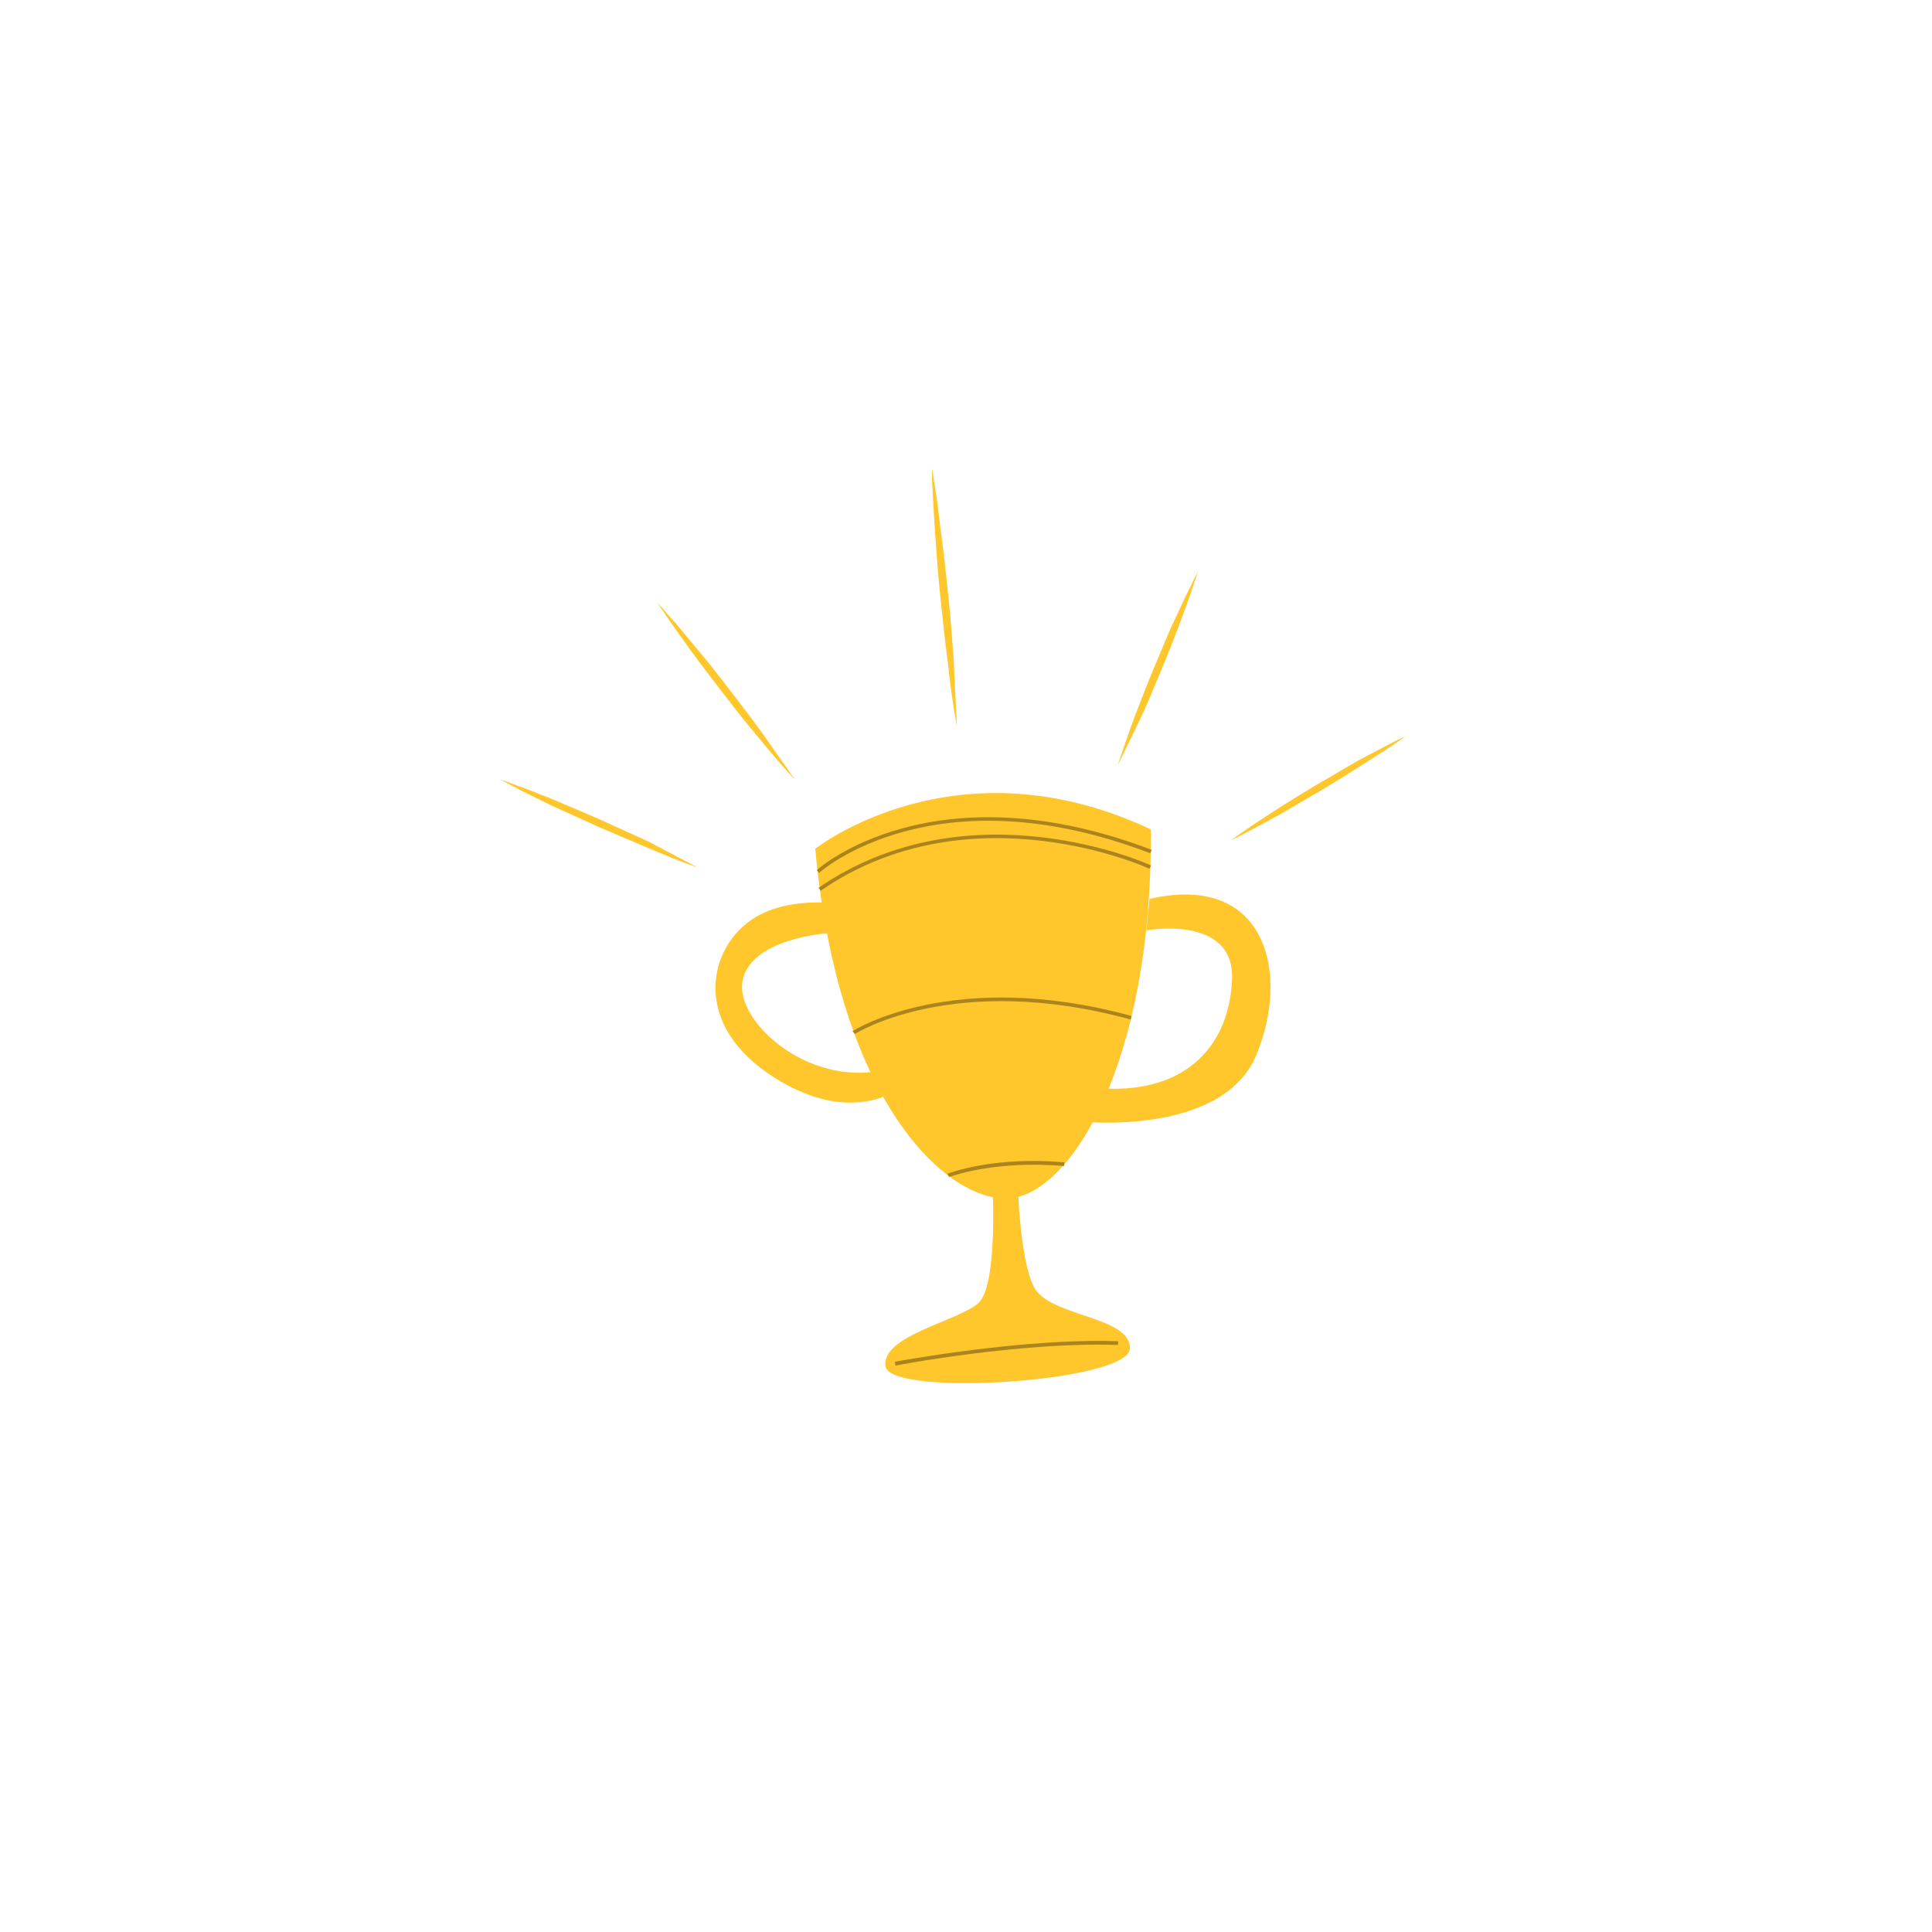 <svg width="500" height="500" viewBox="0 0 500 500" fill="none" xmlns="http://www.w3.org/2000/svg">
<g filter="url(#filter0_d_3465_288)">
<rect x="100" y="91" width="300" height="300" rx="150" fill="white"/>
<path d="M296.689 231.771C296.689 231.771 319.446 227.618 318.854 244.363C318.262 261.108 307.356 273.978 285.347 272.684C280.524 277.331 279.952 281.268 279.952 281.268C279.952 281.268 316.293 285.089 325.095 264.135C333.897 243.18 327.938 216.683 297.512 223.625" fill="#FFC72C"/>
<path d="M213.991 232.558C213.991 232.558 194.466 233.812 192.195 244.711C189.968 255.428 210.197 273.565 230.929 267.365C233.619 273.845 233.427 272.245 233.427 272.245C233.427 272.245 220.908 282.974 200.249 269.779C179.408 256.539 183.097 237.444 193.756 229.562C204.232 221.635 221.545 225.471 221.545 225.471" fill="#FFC72C"/>
<path d="M210.986 210.664C210.986 210.664 247.327 181.87 297.824 205.646C298.349 266.344 277.082 299.399 261.722 301.087C246.545 302.819 217.177 278.375 210.986 210.664Z" fill="#FFC72C"/>
<path d="M256.855 297.958C256.855 297.958 258.327 323.748 253.138 328.306C247.949 332.864 227.981 336.727 229.169 344.589C230.312 352.633 292.043 348.671 292.406 340.024C292.724 331.56 271.501 331.816 267.569 324.062C263.637 316.308 263.335 295.268 263.335 295.268" fill="#FFC72C"/>
<path d="M212.421 221.497L211.822 220.769C251.009 193.834 297.373 214.66 297.878 214.978L297.471 215.849C297.149 215.576 251.152 194.84 212.421 221.497Z" fill="#AA851D"/>
<path d="M211.982 216.925L211.383 216.197C211.656 215.875 241.422 189.359 298.082 210.951L297.675 211.822C241.748 190.41 212.254 216.604 211.982 216.925Z" fill="#AA851D"/>
<path d="M221.229 258.591L220.63 257.862C220.858 257.724 246.61 241.294 292.836 253.933L292.613 254.849C246.936 242.344 221.457 258.452 221.229 258.591Z" fill="#AA851D"/>
<path d="M245.589 295.597L245.218 294.73C245.401 294.774 256.628 290.137 275.438 291.815L275.398 292.776C256.954 291.187 245.772 295.641 245.589 295.597Z" fill="#AA851D"/>
<path d="M231.73 344.437L231.587 343.431C231.998 343.337 264.944 337.205 289.376 338.12L289.335 339.08C264.904 338.166 231.957 344.298 231.73 344.437Z" fill="#AA851D"/>
<path d="M180.501 215.455C176.01 213.971 171.791 212.165 167.389 210.315C162.988 208.464 158.769 206.658 154.551 204.852C150.377 202.863 145.975 201.012 141.801 199.023L135.563 195.948C133.498 194.862 131.434 193.775 129.369 192.689C131.523 193.409 133.816 194.357 135.97 195.076L142.525 197.647C146.927 199.497 151.146 201.303 155.364 203.109C159.538 205.099 163.94 206.949 168.114 208.938C172.059 211.066 176.372 213.283 180.501 215.455Z" fill="#FFC72C"/>
<path d="M205.807 192.899C202.585 189.395 199.408 185.707 196.275 181.837C193.098 178.15 190.149 174.324 187.2 170.498C184.251 166.672 181.302 162.847 178.398 158.838L174.202 152.96C172.772 150.864 171.481 148.996 170.051 146.9C171.753 148.674 173.228 150.587 174.93 152.362L179.582 157.962C182.759 161.649 185.708 165.475 188.657 169.301C191.606 173.126 194.555 176.952 197.46 180.961C200.181 184.925 203.085 188.934 205.807 192.899Z" fill="#FFC72C"/>
<path d="M247.629 179.032C246.638 173.548 245.874 167.926 245.294 162.349C244.53 156.727 243.95 151.149 243.37 145.572C242.789 139.994 242.392 134.462 241.995 128.929L241.491 120.652C241.384 117.908 241.094 115.12 241.215 112.237C241.688 115.071 242.023 117.676 242.497 120.51L243.55 128.92C244.314 134.542 244.894 140.12 245.475 145.697C246.055 151.275 246.452 156.807 246.849 162.34C247.063 167.828 247.415 173.544 247.629 179.032Z" fill="#FFC72C"/>
<path d="M289.222 189.181C290.662 184.874 292.101 180.566 293.724 176.302C295.347 172.039 296.97 167.776 298.775 163.557C300.581 159.339 302.204 155.076 304.149 151.085L306.996 144.985C308.082 142.92 308.985 140.811 310.027 138.93C309.307 141.084 308.587 143.238 307.867 145.392L305.525 151.809C303.902 156.072 302.28 160.336 300.474 164.554C298.668 168.773 297.045 173.036 295.1 177.026C293.156 181.017 291.167 185.191 289.222 189.181Z" fill="#FFC72C"/>
<path d="M318.47 208.549C322.023 205.921 325.715 203.522 329.407 201.123C333.098 198.723 336.745 196.507 340.62 194.152C344.45 191.981 348.097 189.764 351.927 187.593L357.72 184.541C359.726 183.478 361.505 182.553 363.695 181.534C362.01 182.87 360.186 183.978 358.318 185.27L352.803 188.777C349.112 191.177 345.465 193.393 341.59 195.748C337.76 197.919 334.113 200.135 330.282 202.307C326.269 204.434 322.439 206.605 318.47 208.549Z" fill="#FFC72C"/>
</g>
<defs>
<filter id="filter0_d_3465_288" x="0" y="0" width="500" height="500" filterUnits="userSpaceOnUse" color-interpolation-filters="sRGB">
<feFlood flood-opacity="0" result="BackgroundImageFix"/>
<feColorMatrix in="SourceAlpha" type="matrix" values="0 0 0 0 0 0 0 0 0 0 0 0 0 0 0 0 0 0 127 0" result="hardAlpha"/>
<feOffset dy="9"/>
<feGaussianBlur stdDeviation="50"/>
<feComposite in2="hardAlpha" operator="out"/>
<feColorMatrix type="matrix" values="0 0 0 0 1 0 0 0 0 0.78 0 0 0 0 0.173 0 0 0 0.6 0"/>
<feBlend mode="normal" in2="BackgroundImageFix" result="effect1_dropShadow_3465_288"/>
<feBlend mode="normal" in="SourceGraphic" in2="effect1_dropShadow_3465_288" result="shape"/>
</filter>
</defs>
</svg>
